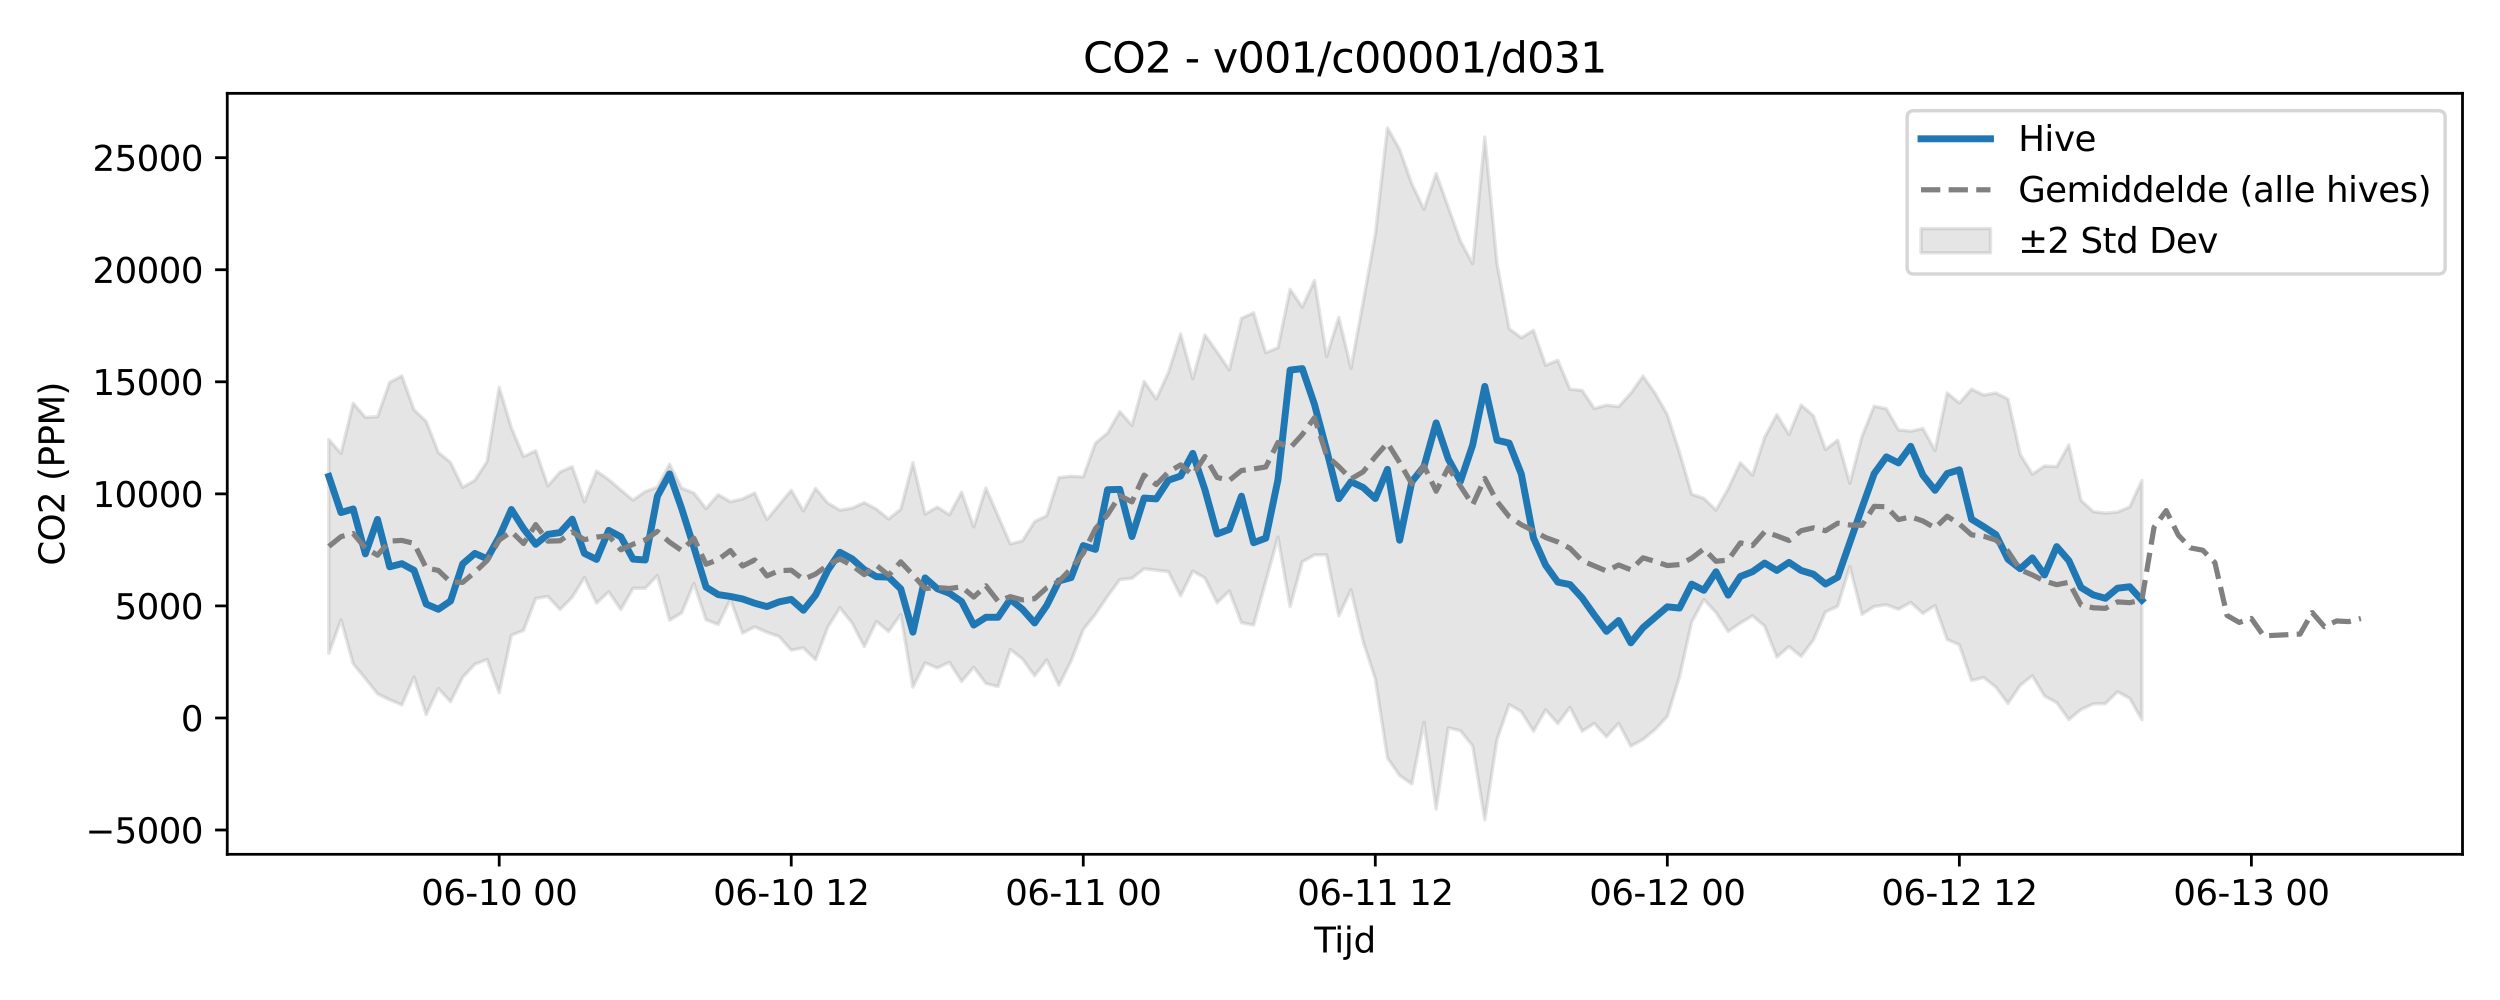 <?xml version="1.0" encoding="utf-8" standalone="no"?>
<!DOCTYPE svg PUBLIC "-//W3C//DTD SVG 1.1//EN"
  "http://www.w3.org/Graphics/SVG/1.1/DTD/svg11.dtd">
<svg xmlns:xlink="http://www.w3.org/1999/xlink" width="720pt" height="288pt" viewBox="0 0 720 288" xmlns="http://www.w3.org/2000/svg" version="1.1">
 <defs>
  <style type="text/css">*{stroke-linejoin: round; stroke-linecap: butt}</style>
 </defs>
 <g id="figure_1">
  <g id="patch_1">
   <path d="M 0 288 
L 720 288 
L 720 0 
L 0 0 
z
" style="fill: #ffffff"/>
  </g>
  <g id="axes_1">
   <g id="patch_2">
    <path d="M 65.45 246.04 
L 709.2 246.04 
L 709.2 26.88 
L 65.45 26.88 
z
" style="fill: #ffffff"/>
   </g>
   <g id="FillBetweenPolyCollection_1">
    <defs>
     <path id="m3a12c62766" d="M 94.711 -161.432 
L 94.711 -99.837 
L 98.216 -109.472 
L 101.72 -96.816 
L 105.224 -92.606 
L 108.729 -88.187 
L 112.233 -86.468 
L 115.737 -84.993 
L 119.242 -93.028 
L 122.746 -82.207 
L 126.251 -89.719 
L 129.755 -85.913 
L 133.259 -92.959 
L 136.764 -96.705 
L 140.268 -98.048 
L 143.772 -88.462 
L 147.277 -105.051 
L 150.781 -106.446 
L 154.285 -115.63 
L 157.79 -116.232 
L 161.294 -112.45 
L 164.798 -115.993 
L 168.303 -121.655 
L 171.807 -114.295 
L 175.312 -117.542 
L 178.816 -112.461 
L 182.32 -118.574 
L 185.825 -118.573 
L 189.329 -122.231 
L 192.833 -109.398 
L 196.338 -111.501 
L 199.842 -119.966 
L 203.346 -109.494 
L 206.851 -108.139 
L 210.355 -115.425 
L 213.859 -105.657 
L 217.364 -107.45 
L 220.868 -105.893 
L 224.372 -104.692 
L 227.877 -100.757 
L 231.381 -101.395 
L 234.886 -98.008 
L 238.39 -107.343 
L 241.894 -112.953 
L 245.399 -108.597 
L 248.903 -101.781 
L 252.407 -109.017 
L 255.912 -106.128 
L 259.416 -111.037 
L 262.92 -90.12 
L 266.425 -97.076 
L 269.929 -95.622 
L 273.433 -97.276 
L 276.938 -91.741 
L 280.442 -95.83 
L 283.947 -91.153 
L 287.451 -90.254 
L 290.955 -100.965 
L 294.46 -98.223 
L 297.964 -93.38 
L 301.468 -97.934 
L 304.973 -90.638 
L 308.477 -97.667 
L 311.981 -106.684 
L 315.486 -111.089 
L 318.99 -116.275 
L 322.494 -121.079 
L 325.999 -121.437 
L 329.503 -124.173 
L 333.007 -123.781 
L 336.512 -123.364 
L 340.016 -116.416 
L 343.521 -123.534 
L 347.025 -121.498 
L 350.529 -114.367 
L 354.034 -117.801 
L 357.538 -108.666 
L 361.042 -107.972 
L 364.547 -120.616 
L 368.051 -133.316 
L 371.555 -113.282 
L 375.06 -126.2 
L 378.564 -128.179 
L 382.068 -128.191 
L 385.573 -110.651 
L 389.077 -118.142 
L 392.582 -103.223 
L 396.086 -92.496 
L 399.59 -69.696 
L 403.095 -64.666 
L 406.599 -62.239 
L 410.103 -79.957 
L 413.608 -55.011 
L 417.112 -78.392 
L 420.616 -77.546 
L 424.121 -73.177 
L 427.625 -51.922 
L 431.129 -75.005 
L 434.634 -85.092 
L 438.138 -83.055 
L 441.643 -77.421 
L 445.147 -83.582 
L 448.651 -79.598 
L 452.156 -84.281 
L 455.66 -77.422 
L 459.164 -79.65 
L 462.669 -75.801 
L 466.173 -79.687 
L 469.677 -73.108 
L 473.182 -75.015 
L 476.686 -77.904 
L 480.19 -81.676 
L 483.695 -93.076 
L 487.199 -108.819 
L 490.703 -115.348 
L 494.208 -111.6 
L 497.712 -106.134 
L 501.217 -108.563 
L 504.721 -110.634 
L 508.225 -107.655 
L 511.73 -98.771 
L 515.234 -101.799 
L 518.738 -98.973 
L 522.243 -103.654 
L 525.747 -111.756 
L 529.251 -113.401 
L 532.756 -124.785 
L 536.26 -111.068 
L 539.764 -113.334 
L 543.269 -113.804 
L 546.773 -112.538 
L 550.278 -114.497 
L 553.782 -111.329 
L 557.286 -113.607 
L 560.791 -103.821 
L 564.295 -102.284 
L 567.799 -92.008 
L 571.304 -92.876 
L 574.808 -90.093 
L 578.312 -85.402 
L 581.817 -90.636 
L 585.321 -93.378 
L 588.825 -87.522 
L 592.33 -85.632 
L 595.834 -80.746 
L 599.338 -83.663 
L 602.843 -85.271 
L 606.347 -85.357 
L 609.852 -88.766 
L 613.356 -86.881 
L 616.86 -80.733 
L 616.86 -149.661 
L 616.86 -149.661 
L 613.356 -141.977 
L 609.852 -140.536 
L 606.347 -140.228 
L 602.843 -140.643 
L 599.338 -143.904 
L 595.834 -159.85 
L 592.33 -153.591 
L 588.825 -153.787 
L 585.321 -151.448 
L 581.817 -157.179 
L 578.312 -173.07 
L 574.808 -174.824 
L 571.304 -174.232 
L 567.799 -175.935 
L 564.295 -171.914 
L 560.791 -174.825 
L 557.286 -158.313 
L 553.782 -164.585 
L 550.278 -163.812 
L 546.773 -164.189 
L 543.269 -170.283 
L 539.764 -171.023 
L 536.26 -162.359 
L 532.756 -148.821 
L 529.251 -161.242 
L 525.747 -158.556 
L 522.243 -168.297 
L 518.738 -171.347 
L 515.234 -162.874 
L 511.73 -168.583 
L 508.225 -162.036 
L 504.721 -151.157 
L 501.217 -154.72 
L 497.712 -147.27 
L 494.208 -141.106 
L 490.703 -144.491 
L 487.199 -145.648 
L 483.695 -157.707 
L 480.19 -168.566 
L 476.686 -174.713 
L 473.182 -179.682 
L 469.677 -174.726 
L 466.173 -170.892 
L 462.669 -171.31 
L 459.164 -170.341 
L 455.66 -175.572 
L 452.156 -175.903 
L 448.651 -184.232 
L 445.147 -182.8 
L 441.643 -192.86 
L 438.138 -190.712 
L 434.634 -193.347 
L 431.129 -212.213 
L 427.625 -248.52 
L 424.121 -212.056 
L 420.616 -218.574 
L 417.112 -228.282 
L 413.608 -238.042 
L 410.103 -227.746 
L 406.599 -235.054 
L 403.095 -244.946 
L 399.59 -251.158 
L 396.086 -220.424 
L 392.582 -201.003 
L 389.077 -181.959 
L 385.573 -196.606 
L 382.068 -185.353 
L 378.564 -207.194 
L 375.06 -199.543 
L 371.555 -204.684 
L 368.051 -187.857 
L 364.547 -186.425 
L 361.042 -197.906 
L 357.538 -196.319 
L 354.034 -181.488 
L 350.529 -186.629 
L 347.025 -191.543 
L 343.521 -178.943 
L 340.016 -191.816 
L 336.512 -180.768 
L 333.007 -173.107 
L 329.503 -178.162 
L 325.999 -165.482 
L 322.494 -169.464 
L 318.99 -163.301 
L 315.486 -160.363 
L 311.981 -150.656 
L 308.477 -150.837 
L 304.973 -150.455 
L 301.468 -139.494 
L 297.964 -137.759 
L 294.46 -132.231 
L 290.955 -131.363 
L 287.451 -139.393 
L 283.947 -147.418 
L 280.442 -136.262 
L 276.938 -146.226 
L 273.433 -139.749 
L 269.929 -141.965 
L 266.425 -139.939 
L 262.92 -154.752 
L 259.416 -141.346 
L 255.912 -138.514 
L 252.407 -141.375 
L 248.903 -143.241 
L 245.399 -141.664 
L 241.894 -141.074 
L 238.39 -143.122 
L 234.886 -147.345 
L 231.381 -140.862 
L 227.877 -146.812 
L 224.372 -142.6 
L 220.868 -138.37 
L 217.364 -146.004 
L 213.859 -144.327 
L 210.355 -143.481 
L 206.851 -145.54 
L 203.346 -141.504 
L 199.842 -146.01 
L 196.338 -147.397 
L 192.833 -154.323 
L 189.329 -147.706 
L 185.825 -146.436 
L 182.32 -143.962 
L 178.816 -146.854 
L 175.312 -149.885 
L 171.807 -152.333 
L 168.303 -143.501 
L 164.798 -153.59 
L 161.294 -152.058 
L 157.79 -148.065 
L 154.285 -158.19 
L 150.781 -156.49 
L 147.277 -164.799 
L 143.772 -176.457 
L 140.268 -155.068 
L 136.764 -149.703 
L 133.259 -147.623 
L 129.755 -154.805 
L 126.251 -157.713 
L 122.746 -166.626 
L 119.242 -169.997 
L 115.737 -179.731 
L 112.233 -177.877 
L 108.729 -168.012 
L 105.224 -167.811 
L 101.72 -171.88 
L 98.216 -157.426 
L 94.711 -161.432 
z
" style="stroke: #808080; stroke-opacity: 0.2"/>
    </defs>
    <g clip-path="url(#p5e388c6c78)">
     <use xlink:href="#m3a12c62766" x="0" y="288" style="fill: #808080; fill-opacity: 0.2; stroke: #808080; stroke-opacity: 0.2"/>
    </g>
   </g>
   <g id="matplotlib.axis_1">
    <g id="xtick_1">
     <g id="line2d_1">
      <defs>
       <path id="m56bddb8f22" d="M 0 0 
L 0 3.5 
" style="stroke: #000000; stroke-width: 0.8"/>
      </defs>
      <g>
       <use xlink:href="#m56bddb8f22" x="143.772" y="246.04" style="stroke: #000000; stroke-width: 0.8"/>
      </g>
     </g>
     <g id="text_1">
      <!-- 06-10 00 -->
      <g transform="translate(121.292 260.638) scale(0.1 -0.1)">
       <defs>
        <path id="DejaVuSans-30" d="M 2034 4250 
Q 1547 4250 1301 3770 
Q 1056 3291 1056 2328 
Q 1056 1369 1301 889 
Q 1547 409 2034 409 
Q 2525 409 2770 889 
Q 3016 1369 3016 2328 
Q 3016 3291 2770 3770 
Q 2525 4250 2034 4250 
z
M 2034 4750 
Q 2819 4750 3233 4129 
Q 3647 3509 3647 2328 
Q 3647 1150 3233 529 
Q 2819 -91 2034 -91 
Q 1250 -91 836 529 
Q 422 1150 422 2328 
Q 422 3509 836 4129 
Q 1250 4750 2034 4750 
z
" transform="scale(0.016)"/>
        <path id="DejaVuSans-36" d="M 2113 2584 
Q 1688 2584 1439 2293 
Q 1191 2003 1191 1497 
Q 1191 994 1439 701 
Q 1688 409 2113 409 
Q 2538 409 2786 701 
Q 3034 994 3034 1497 
Q 3034 2003 2786 2293 
Q 2538 2584 2113 2584 
z
M 3366 4563 
L 3366 3988 
Q 3128 4100 2886 4159 
Q 2644 4219 2406 4219 
Q 1781 4219 1451 3797 
Q 1122 3375 1075 2522 
Q 1259 2794 1537 2939 
Q 1816 3084 2150 3084 
Q 2853 3084 3261 2657 
Q 3669 2231 3669 1497 
Q 3669 778 3244 343 
Q 2819 -91 2113 -91 
Q 1303 -91 875 529 
Q 447 1150 447 2328 
Q 447 3434 972 4092 
Q 1497 4750 2381 4750 
Q 2619 4750 2861 4703 
Q 3103 4656 3366 4563 
z
" transform="scale(0.016)"/>
        <path id="DejaVuSans-2d" d="M 313 2009 
L 1997 2009 
L 1997 1497 
L 313 1497 
L 313 2009 
z
" transform="scale(0.016)"/>
        <path id="DejaVuSans-31" d="M 794 531 
L 1825 531 
L 1825 4091 
L 703 3866 
L 703 4441 
L 1819 4666 
L 2450 4666 
L 2450 531 
L 3481 531 
L 3481 0 
L 794 0 
L 794 531 
z
" transform="scale(0.016)"/>
        <path id="DejaVuSans-20" transform="scale(0.016)"/>
       </defs>
       <use xlink:href="#DejaVuSans-30"/>
       <use xlink:href="#DejaVuSans-36" transform="translate(63.623 0)"/>
       <use xlink:href="#DejaVuSans-2d" transform="translate(127.246 0)"/>
       <use xlink:href="#DejaVuSans-31" transform="translate(163.33 0)"/>
       <use xlink:href="#DejaVuSans-30" transform="translate(226.953 0)"/>
       <use xlink:href="#DejaVuSans-20" transform="translate(290.576 0)"/>
       <use xlink:href="#DejaVuSans-30" transform="translate(322.363 0)"/>
       <use xlink:href="#DejaVuSans-30" transform="translate(385.986 0)"/>
      </g>
     </g>
    </g>
    <g id="xtick_2">
     <g id="line2d_2">
      <g>
       <use xlink:href="#m56bddb8f22" x="227.877" y="246.04" style="stroke: #000000; stroke-width: 0.8"/>
      </g>
     </g>
     <g id="text_2">
      <!-- 06-10 12 -->
      <g transform="translate(205.396 260.638) scale(0.1 -0.1)">
       <defs>
        <path id="DejaVuSans-32" d="M 1228 531 
L 3431 531 
L 3431 0 
L 469 0 
L 469 531 
Q 828 903 1448 1529 
Q 2069 2156 2228 2338 
Q 2531 2678 2651 2914 
Q 2772 3150 2772 3378 
Q 2772 3750 2511 3984 
Q 2250 4219 1831 4219 
Q 1534 4219 1204 4116 
Q 875 4013 500 3803 
L 500 4441 
Q 881 4594 1212 4672 
Q 1544 4750 1819 4750 
Q 2544 4750 2975 4387 
Q 3406 4025 3406 3419 
Q 3406 3131 3298 2873 
Q 3191 2616 2906 2266 
Q 2828 2175 2409 1742 
Q 1991 1309 1228 531 
z
" transform="scale(0.016)"/>
       </defs>
       <use xlink:href="#DejaVuSans-30"/>
       <use xlink:href="#DejaVuSans-36" transform="translate(63.623 0)"/>
       <use xlink:href="#DejaVuSans-2d" transform="translate(127.246 0)"/>
       <use xlink:href="#DejaVuSans-31" transform="translate(163.33 0)"/>
       <use xlink:href="#DejaVuSans-30" transform="translate(226.953 0)"/>
       <use xlink:href="#DejaVuSans-20" transform="translate(290.576 0)"/>
       <use xlink:href="#DejaVuSans-31" transform="translate(322.363 0)"/>
       <use xlink:href="#DejaVuSans-32" transform="translate(385.986 0)"/>
      </g>
     </g>
    </g>
    <g id="xtick_3">
     <g id="line2d_3">
      <g>
       <use xlink:href="#m56bddb8f22" x="311.981" y="246.04" style="stroke: #000000; stroke-width: 0.8"/>
      </g>
     </g>
     <g id="text_3">
      <!-- 06-11 00 -->
      <g transform="translate(289.501 260.638) scale(0.1 -0.1)">
       <use xlink:href="#DejaVuSans-30"/>
       <use xlink:href="#DejaVuSans-36" transform="translate(63.623 0)"/>
       <use xlink:href="#DejaVuSans-2d" transform="translate(127.246 0)"/>
       <use xlink:href="#DejaVuSans-31" transform="translate(163.33 0)"/>
       <use xlink:href="#DejaVuSans-31" transform="translate(226.953 0)"/>
       <use xlink:href="#DejaVuSans-20" transform="translate(290.576 0)"/>
       <use xlink:href="#DejaVuSans-30" transform="translate(322.363 0)"/>
       <use xlink:href="#DejaVuSans-30" transform="translate(385.986 0)"/>
      </g>
     </g>
    </g>
    <g id="xtick_4">
     <g id="line2d_4">
      <g>
       <use xlink:href="#m56bddb8f22" x="396.086" y="246.04" style="stroke: #000000; stroke-width: 0.8"/>
      </g>
     </g>
     <g id="text_4">
      <!-- 06-11 12 -->
      <g transform="translate(373.605 260.638) scale(0.1 -0.1)">
       <use xlink:href="#DejaVuSans-30"/>
       <use xlink:href="#DejaVuSans-36" transform="translate(63.623 0)"/>
       <use xlink:href="#DejaVuSans-2d" transform="translate(127.246 0)"/>
       <use xlink:href="#DejaVuSans-31" transform="translate(163.33 0)"/>
       <use xlink:href="#DejaVuSans-31" transform="translate(226.953 0)"/>
       <use xlink:href="#DejaVuSans-20" transform="translate(290.576 0)"/>
       <use xlink:href="#DejaVuSans-31" transform="translate(322.363 0)"/>
       <use xlink:href="#DejaVuSans-32" transform="translate(385.986 0)"/>
      </g>
     </g>
    </g>
    <g id="xtick_5">
     <g id="line2d_5">
      <g>
       <use xlink:href="#m56bddb8f22" x="480.19" y="246.04" style="stroke: #000000; stroke-width: 0.8"/>
      </g>
     </g>
     <g id="text_5">
      <!-- 06-12 00 -->
      <g transform="translate(457.71 260.638) scale(0.1 -0.1)">
       <use xlink:href="#DejaVuSans-30"/>
       <use xlink:href="#DejaVuSans-36" transform="translate(63.623 0)"/>
       <use xlink:href="#DejaVuSans-2d" transform="translate(127.246 0)"/>
       <use xlink:href="#DejaVuSans-31" transform="translate(163.33 0)"/>
       <use xlink:href="#DejaVuSans-32" transform="translate(226.953 0)"/>
       <use xlink:href="#DejaVuSans-20" transform="translate(290.576 0)"/>
       <use xlink:href="#DejaVuSans-30" transform="translate(322.363 0)"/>
       <use xlink:href="#DejaVuSans-30" transform="translate(385.986 0)"/>
      </g>
     </g>
    </g>
    <g id="xtick_6">
     <g id="line2d_6">
      <g>
       <use xlink:href="#m56bddb8f22" x="564.295" y="246.04" style="stroke: #000000; stroke-width: 0.8"/>
      </g>
     </g>
     <g id="text_6">
      <!-- 06-12 12 -->
      <g transform="translate(541.814 260.638) scale(0.1 -0.1)">
       <use xlink:href="#DejaVuSans-30"/>
       <use xlink:href="#DejaVuSans-36" transform="translate(63.623 0)"/>
       <use xlink:href="#DejaVuSans-2d" transform="translate(127.246 0)"/>
       <use xlink:href="#DejaVuSans-31" transform="translate(163.33 0)"/>
       <use xlink:href="#DejaVuSans-32" transform="translate(226.953 0)"/>
       <use xlink:href="#DejaVuSans-20" transform="translate(290.576 0)"/>
       <use xlink:href="#DejaVuSans-31" transform="translate(322.363 0)"/>
       <use xlink:href="#DejaVuSans-32" transform="translate(385.986 0)"/>
      </g>
     </g>
    </g>
    <g id="xtick_7">
     <g id="line2d_7">
      <g>
       <use xlink:href="#m56bddb8f22" x="648.399" y="246.04" style="stroke: #000000; stroke-width: 0.8"/>
      </g>
     </g>
     <g id="text_7">
      <!-- 06-13 00 -->
      <g transform="translate(625.919 260.638) scale(0.1 -0.1)">
       <defs>
        <path id="DejaVuSans-33" d="M 2597 2516 
Q 3050 2419 3304 2112 
Q 3559 1806 3559 1356 
Q 3559 666 3084 287 
Q 2609 -91 1734 -91 
Q 1441 -91 1130 -33 
Q 819 25 488 141 
L 488 750 
Q 750 597 1062 519 
Q 1375 441 1716 441 
Q 2309 441 2620 675 
Q 2931 909 2931 1356 
Q 2931 1769 2642 2001 
Q 2353 2234 1838 2234 
L 1294 2234 
L 1294 2753 
L 1863 2753 
Q 2328 2753 2575 2939 
Q 2822 3125 2822 3475 
Q 2822 3834 2567 4026 
Q 2313 4219 1838 4219 
Q 1578 4219 1281 4162 
Q 984 4106 628 3988 
L 628 4550 
Q 988 4650 1302 4700 
Q 1616 4750 1894 4750 
Q 2613 4750 3031 4423 
Q 3450 4097 3450 3541 
Q 3450 3153 3228 2886 
Q 3006 2619 2597 2516 
z
" transform="scale(0.016)"/>
       </defs>
       <use xlink:href="#DejaVuSans-30"/>
       <use xlink:href="#DejaVuSans-36" transform="translate(63.623 0)"/>
       <use xlink:href="#DejaVuSans-2d" transform="translate(127.246 0)"/>
       <use xlink:href="#DejaVuSans-31" transform="translate(163.33 0)"/>
       <use xlink:href="#DejaVuSans-33" transform="translate(226.953 0)"/>
       <use xlink:href="#DejaVuSans-20" transform="translate(290.576 0)"/>
       <use xlink:href="#DejaVuSans-30" transform="translate(322.363 0)"/>
       <use xlink:href="#DejaVuSans-30" transform="translate(385.986 0)"/>
      </g>
     </g>
    </g>
    <g id="text_8">
     <!-- Tijd -->
     <g transform="translate(378.475 274.317) scale(0.1 -0.1)">
      <defs>
       <path id="DejaVuSans-54" d="M -19 4666 
L 3928 4666 
L 3928 4134 
L 2272 4134 
L 2272 0 
L 1638 0 
L 1638 4134 
L -19 4134 
L -19 4666 
z
" transform="scale(0.016)"/>
       <path id="DejaVuSans-69" d="M 603 3500 
L 1178 3500 
L 1178 0 
L 603 0 
L 603 3500 
z
M 603 4863 
L 1178 4863 
L 1178 4134 
L 603 4134 
L 603 4863 
z
" transform="scale(0.016)"/>
       <path id="DejaVuSans-6a" d="M 603 3500 
L 1178 3500 
L 1178 -63 
Q 1178 -731 923 -1031 
Q 669 -1331 103 -1331 
L -116 -1331 
L -116 -844 
L 38 -844 
Q 366 -844 484 -692 
Q 603 -541 603 -63 
L 603 3500 
z
M 603 4863 
L 1178 4863 
L 1178 4134 
L 603 4134 
L 603 4863 
z
" transform="scale(0.016)"/>
       <path id="DejaVuSans-64" d="M 2906 2969 
L 2906 4863 
L 3481 4863 
L 3481 0 
L 2906 0 
L 2906 525 
Q 2725 213 2448 61 
Q 2172 -91 1784 -91 
Q 1150 -91 751 415 
Q 353 922 353 1747 
Q 353 2572 751 3078 
Q 1150 3584 1784 3584 
Q 2172 3584 2448 3432 
Q 2725 3281 2906 2969 
z
M 947 1747 
Q 947 1113 1208 752 
Q 1469 391 1925 391 
Q 2381 391 2643 752 
Q 2906 1113 2906 1747 
Q 2906 2381 2643 2742 
Q 2381 3103 1925 3103 
Q 1469 3103 1208 2742 
Q 947 2381 947 1747 
z
" transform="scale(0.016)"/>
      </defs>
      <use xlink:href="#DejaVuSans-54"/>
      <use xlink:href="#DejaVuSans-69" transform="translate(57.959 0)"/>
      <use xlink:href="#DejaVuSans-6a" transform="translate(85.742 0)"/>
      <use xlink:href="#DejaVuSans-64" transform="translate(113.525 0)"/>
     </g>
    </g>
   </g>
   <g id="matplotlib.axis_2">
    <g id="ytick_1">
     <g id="line2d_8">
      <defs>
       <path id="me182c15574" d="M 0 0 
L -3.5 0 
" style="stroke: #000000; stroke-width: 0.8"/>
      </defs>
      <g>
       <use xlink:href="#me182c15574" x="65.45" y="239.047" style="stroke: #000000; stroke-width: 0.8"/>
      </g>
     </g>
     <g id="text_9">
      <!-- −5000 -->
      <g transform="translate(24.62 242.846) scale(0.1 -0.1)">
       <defs>
        <path id="DejaVuSans-2212" d="M 678 2272 
L 4684 2272 
L 4684 1741 
L 678 1741 
L 678 2272 
z
" transform="scale(0.016)"/>
        <path id="DejaVuSans-35" d="M 691 4666 
L 3169 4666 
L 3169 4134 
L 1269 4134 
L 1269 2991 
Q 1406 3038 1543 3061 
Q 1681 3084 1819 3084 
Q 2600 3084 3056 2656 
Q 3513 2228 3513 1497 
Q 3513 744 3044 326 
Q 2575 -91 1722 -91 
Q 1428 -91 1123 -41 
Q 819 9 494 109 
L 494 744 
Q 775 591 1075 516 
Q 1375 441 1709 441 
Q 2250 441 2565 725 
Q 2881 1009 2881 1497 
Q 2881 1984 2565 2268 
Q 2250 2553 1709 2553 
Q 1456 2553 1204 2497 
Q 953 2441 691 2322 
L 691 4666 
z
" transform="scale(0.016)"/>
       </defs>
       <use xlink:href="#DejaVuSans-2212"/>
       <use xlink:href="#DejaVuSans-35" transform="translate(83.789 0)"/>
       <use xlink:href="#DejaVuSans-30" transform="translate(147.412 0)"/>
       <use xlink:href="#DejaVuSans-30" transform="translate(211.035 0)"/>
       <use xlink:href="#DejaVuSans-30" transform="translate(274.658 0)"/>
      </g>
     </g>
    </g>
    <g id="ytick_2">
     <g id="line2d_9">
      <g>
       <use xlink:href="#me182c15574" x="65.45" y="206.774" style="stroke: #000000; stroke-width: 0.8"/>
      </g>
     </g>
     <g id="text_10">
      <!-- 0 -->
      <g transform="translate(52.087 210.573) scale(0.1 -0.1)">
       <use xlink:href="#DejaVuSans-30"/>
      </g>
     </g>
    </g>
    <g id="ytick_3">
     <g id="line2d_10">
      <g>
       <use xlink:href="#me182c15574" x="65.45" y="174.5" style="stroke: #000000; stroke-width: 0.8"/>
      </g>
     </g>
     <g id="text_11">
      <!-- 5000 -->
      <g transform="translate(33 178.299) scale(0.1 -0.1)">
       <use xlink:href="#DejaVuSans-35"/>
       <use xlink:href="#DejaVuSans-30" transform="translate(63.623 0)"/>
       <use xlink:href="#DejaVuSans-30" transform="translate(127.246 0)"/>
       <use xlink:href="#DejaVuSans-30" transform="translate(190.869 0)"/>
      </g>
     </g>
    </g>
    <g id="ytick_4">
     <g id="line2d_11">
      <g>
       <use xlink:href="#me182c15574" x="65.45" y="142.227" style="stroke: #000000; stroke-width: 0.8"/>
      </g>
     </g>
     <g id="text_12">
      <!-- 10000 -->
      <g transform="translate(26.637 146.026) scale(0.1 -0.1)">
       <use xlink:href="#DejaVuSans-31"/>
       <use xlink:href="#DejaVuSans-30" transform="translate(63.623 0)"/>
       <use xlink:href="#DejaVuSans-30" transform="translate(127.246 0)"/>
       <use xlink:href="#DejaVuSans-30" transform="translate(190.869 0)"/>
       <use xlink:href="#DejaVuSans-30" transform="translate(254.492 0)"/>
      </g>
     </g>
    </g>
    <g id="ytick_5">
     <g id="line2d_12">
      <g>
       <use xlink:href="#me182c15574" x="65.45" y="109.953" style="stroke: #000000; stroke-width: 0.8"/>
      </g>
     </g>
     <g id="text_13">
      <!-- 15000 -->
      <g transform="translate(26.637 113.752) scale(0.1 -0.1)">
       <use xlink:href="#DejaVuSans-31"/>
       <use xlink:href="#DejaVuSans-35" transform="translate(63.623 0)"/>
       <use xlink:href="#DejaVuSans-30" transform="translate(127.246 0)"/>
       <use xlink:href="#DejaVuSans-30" transform="translate(190.869 0)"/>
       <use xlink:href="#DejaVuSans-30" transform="translate(254.492 0)"/>
      </g>
     </g>
    </g>
    <g id="ytick_6">
     <g id="line2d_13">
      <g>
       <use xlink:href="#me182c15574" x="65.45" y="77.679" style="stroke: #000000; stroke-width: 0.8"/>
      </g>
     </g>
     <g id="text_14">
      <!-- 20000 -->
      <g transform="translate(26.637 81.479) scale(0.1 -0.1)">
       <use xlink:href="#DejaVuSans-32"/>
       <use xlink:href="#DejaVuSans-30" transform="translate(63.623 0)"/>
       <use xlink:href="#DejaVuSans-30" transform="translate(127.246 0)"/>
       <use xlink:href="#DejaVuSans-30" transform="translate(190.869 0)"/>
       <use xlink:href="#DejaVuSans-30" transform="translate(254.492 0)"/>
      </g>
     </g>
    </g>
    <g id="ytick_7">
     <g id="line2d_14">
      <g>
       <use xlink:href="#me182c15574" x="65.45" y="45.406" style="stroke: #000000; stroke-width: 0.8"/>
      </g>
     </g>
     <g id="text_15">
      <!-- 25000 -->
      <g transform="translate(26.637 49.205) scale(0.1 -0.1)">
       <use xlink:href="#DejaVuSans-32"/>
       <use xlink:href="#DejaVuSans-35" transform="translate(63.623 0)"/>
       <use xlink:href="#DejaVuSans-30" transform="translate(127.246 0)"/>
       <use xlink:href="#DejaVuSans-30" transform="translate(190.869 0)"/>
       <use xlink:href="#DejaVuSans-30" transform="translate(254.492 0)"/>
      </g>
     </g>
    </g>
    <g id="text_16">
     <!-- CO2 (PPM) -->
     <g transform="translate(18.541 162.903) rotate(-90) scale(0.1 -0.1)">
      <defs>
       <path id="DejaVuSans-43" d="M 4122 4306 
L 4122 3641 
Q 3803 3938 3442 4084 
Q 3081 4231 2675 4231 
Q 1875 4231 1450 3742 
Q 1025 3253 1025 2328 
Q 1025 1406 1450 917 
Q 1875 428 2675 428 
Q 3081 428 3442 575 
Q 3803 722 4122 1019 
L 4122 359 
Q 3791 134 3420 21 
Q 3050 -91 2638 -91 
Q 1578 -91 968 557 
Q 359 1206 359 2328 
Q 359 3453 968 4101 
Q 1578 4750 2638 4750 
Q 3056 4750 3426 4639 
Q 3797 4528 4122 4306 
z
" transform="scale(0.016)"/>
       <path id="DejaVuSans-4f" d="M 2522 4238 
Q 1834 4238 1429 3725 
Q 1025 3213 1025 2328 
Q 1025 1447 1429 934 
Q 1834 422 2522 422 
Q 3209 422 3611 934 
Q 4013 1447 4013 2328 
Q 4013 3213 3611 3725 
Q 3209 4238 2522 4238 
z
M 2522 4750 
Q 3503 4750 4090 4092 
Q 4678 3434 4678 2328 
Q 4678 1225 4090 567 
Q 3503 -91 2522 -91 
Q 1538 -91 948 565 
Q 359 1222 359 2328 
Q 359 3434 948 4092 
Q 1538 4750 2522 4750 
z
" transform="scale(0.016)"/>
       <path id="DejaVuSans-28" d="M 1984 4856 
Q 1566 4138 1362 3434 
Q 1159 2731 1159 2009 
Q 1159 1288 1364 580 
Q 1569 -128 1984 -844 
L 1484 -844 
Q 1016 -109 783 600 
Q 550 1309 550 2009 
Q 550 2706 781 3412 
Q 1013 4119 1484 4856 
L 1984 4856 
z
" transform="scale(0.016)"/>
       <path id="DejaVuSans-50" d="M 1259 4147 
L 1259 2394 
L 2053 2394 
Q 2494 2394 2734 2622 
Q 2975 2850 2975 3272 
Q 2975 3691 2734 3919 
Q 2494 4147 2053 4147 
L 1259 4147 
z
M 628 4666 
L 2053 4666 
Q 2838 4666 3239 4311 
Q 3641 3956 3641 3272 
Q 3641 2581 3239 2228 
Q 2838 1875 2053 1875 
L 1259 1875 
L 1259 0 
L 628 0 
L 628 4666 
z
" transform="scale(0.016)"/>
       <path id="DejaVuSans-4d" d="M 628 4666 
L 1569 4666 
L 2759 1491 
L 3956 4666 
L 4897 4666 
L 4897 0 
L 4281 0 
L 4281 4097 
L 3078 897 
L 2444 897 
L 1241 4097 
L 1241 0 
L 628 0 
L 628 4666 
z
" transform="scale(0.016)"/>
       <path id="DejaVuSans-29" d="M 513 4856 
L 1013 4856 
Q 1481 4119 1714 3412 
Q 1947 2706 1947 2009 
Q 1947 1309 1714 600 
Q 1481 -109 1013 -844 
L 513 -844 
Q 928 -128 1133 580 
Q 1338 1288 1338 2009 
Q 1338 2731 1133 3434 
Q 928 4138 513 4856 
z
" transform="scale(0.016)"/>
      </defs>
      <use xlink:href="#DejaVuSans-43"/>
      <use xlink:href="#DejaVuSans-4f" transform="translate(69.824 0)"/>
      <use xlink:href="#DejaVuSans-32" transform="translate(148.535 0)"/>
      <use xlink:href="#DejaVuSans-20" transform="translate(212.158 0)"/>
      <use xlink:href="#DejaVuSans-28" transform="translate(243.945 0)"/>
      <use xlink:href="#DejaVuSans-50" transform="translate(282.959 0)"/>
      <use xlink:href="#DejaVuSans-50" transform="translate(343.262 0)"/>
      <use xlink:href="#DejaVuSans-4d" transform="translate(403.564 0)"/>
      <use xlink:href="#DejaVuSans-29" transform="translate(489.844 0)"/>
     </g>
    </g>
   </g>
   <g id="line2d_15">
    <path d="M 94.711 137.218 
L 98.216 147.616 
L 101.72 146.588 
L 105.224 159.512 
L 108.729 149.604 
L 112.233 163.234 
L 115.737 162.339 
L 119.242 164.241 
L 122.746 173.982 
L 126.251 175.473 
L 129.755 173.089 
L 133.259 162.391 
L 136.764 159.385 
L 140.268 160.919 
L 143.772 154.628 
L 147.277 146.741 
L 150.781 152.251 
L 154.285 156.76 
L 157.79 153.897 
L 161.294 153.374 
L 164.798 149.529 
L 168.303 159.372 
L 171.807 161.102 
L 175.312 152.754 
L 178.816 154.607 
L 182.32 161.033 
L 185.825 161.277 
L 189.329 142.909 
L 192.833 136.488 
L 196.338 146.515 
L 199.842 157.619 
L 203.346 169.095 
L 206.851 171.251 
L 210.355 171.778 
L 213.859 172.496 
L 217.364 173.734 
L 220.868 174.698 
L 224.372 173.343 
L 227.877 172.626 
L 231.381 175.749 
L 234.886 171.376 
L 238.39 164.265 
L 241.894 159.056 
L 245.399 160.945 
L 248.903 164.05 
L 252.407 166.092 
L 255.912 166.204 
L 259.416 169.594 
L 262.92 182.068 
L 266.425 166.447 
L 269.929 169.547 
L 273.433 170.857 
L 276.938 173.244 
L 280.442 180.021 
L 283.947 177.779 
L 287.451 177.766 
L 290.955 172.594 
L 294.46 175.46 
L 297.964 179.412 
L 301.468 174.358 
L 304.973 167.316 
L 308.477 166.343 
L 311.981 157.133 
L 315.486 158.221 
L 318.99 141.043 
L 322.494 140.944 
L 325.999 154.526 
L 329.503 143.438 
L 333.007 143.675 
L 336.512 138.3 
L 340.016 137.097 
L 343.521 130.58 
L 347.025 141.073 
L 350.529 153.796 
L 354.034 152.462 
L 357.538 142.906 
L 361.042 156.302 
L 364.547 154.987 
L 368.051 138.162 
L 371.555 106.586 
L 375.06 106.164 
L 378.564 116.462 
L 382.068 129.627 
L 385.573 143.623 
L 389.077 138.735 
L 392.582 140.387 
L 396.086 143.578 
L 399.59 135.182 
L 403.095 155.577 
L 406.599 138.737 
L 410.103 134.358 
L 413.608 121.8 
L 417.112 132.198 
L 420.616 138.605 
L 424.121 128.194 
L 427.625 111.287 
L 431.129 126.787 
L 434.634 127.615 
L 438.138 136.521 
L 441.643 154.934 
L 445.147 162.783 
L 448.651 167.652 
L 452.156 168.357 
L 455.66 172.202 
L 459.164 177.134 
L 462.669 181.822 
L 466.173 178.711 
L 469.677 185.131 
L 473.182 180.77 
L 480.19 174.76 
L 483.695 175.122 
L 487.199 168.224 
L 490.703 170.005 
L 494.208 164.674 
L 497.712 171.395 
L 501.217 166.027 
L 504.721 164.646 
L 508.225 162.167 
L 511.73 164.289 
L 515.234 161.971 
L 518.738 164.298 
L 522.243 165.356 
L 525.747 168.202 
L 529.251 166.242 
L 536.26 146.222 
L 539.764 136.404 
L 543.269 131.583 
L 546.773 133.317 
L 550.278 128.547 
L 553.782 136.843 
L 557.286 141.207 
L 560.791 136.374 
L 564.295 135.307 
L 567.799 149.529 
L 571.304 151.681 
L 574.808 153.968 
L 578.312 161.074 
L 581.817 163.792 
L 585.321 160.67 
L 588.825 165.575 
L 592.33 157.43 
L 595.834 161.455 
L 599.338 169.209 
L 602.843 171.333 
L 606.347 172.309 
L 609.852 169.401 
L 613.356 168.986 
L 616.86 172.841 
L 616.86 172.841 
" clip-path="url(#p5e388c6c78)" style="fill: none; stroke: #1f77b4; stroke-width: 2; stroke-linecap: square"/>
   </g>
   <g id="line2d_16">
    <path d="M 94.711 157.366 
L 98.216 154.551 
L 101.72 153.652 
L 105.224 157.792 
L 108.729 159.9 
L 112.233 155.828 
L 115.737 155.638 
L 119.242 156.487 
L 122.746 163.583 
L 126.251 164.284 
L 129.755 167.641 
L 133.259 167.709 
L 136.764 164.796 
L 140.268 161.442 
L 143.772 155.541 
L 147.277 153.075 
L 150.781 156.532 
L 154.285 151.09 
L 157.79 155.851 
L 161.294 155.746 
L 164.798 153.209 
L 168.303 155.422 
L 171.807 154.686 
L 175.312 154.287 
L 178.816 158.343 
L 182.32 156.732 
L 185.825 155.496 
L 189.329 153.032 
L 192.833 156.14 
L 196.338 158.551 
L 199.842 155.012 
L 203.346 162.501 
L 206.851 161.161 
L 210.355 158.547 
L 213.859 163.008 
L 217.364 161.273 
L 220.868 165.869 
L 224.372 164.354 
L 227.877 164.215 
L 231.381 166.871 
L 234.886 165.324 
L 238.39 162.768 
L 241.894 160.986 
L 245.399 162.87 
L 248.903 165.489 
L 252.407 162.804 
L 255.912 165.679 
L 259.416 161.809 
L 262.92 165.564 
L 266.425 169.493 
L 269.929 169.206 
L 273.433 169.488 
L 276.938 169.016 
L 280.442 171.954 
L 283.947 168.715 
L 287.451 173.177 
L 290.955 171.836 
L 294.46 172.773 
L 297.964 172.431 
L 301.468 169.286 
L 304.973 167.453 
L 308.477 163.748 
L 311.981 159.33 
L 315.486 152.274 
L 318.99 148.212 
L 322.494 142.729 
L 325.999 144.54 
L 329.503 136.833 
L 333.007 139.556 
L 336.512 135.934 
L 340.016 133.884 
L 343.521 136.761 
L 347.025 131.479 
L 350.529 137.502 
L 354.034 138.356 
L 357.538 135.508 
L 361.042 135.061 
L 364.547 134.479 
L 368.051 127.414 
L 371.555 129.017 
L 375.06 125.129 
L 378.564 120.314 
L 382.068 131.228 
L 385.573 134.372 
L 389.077 137.95 
L 392.582 135.887 
L 396.086 131.54 
L 399.59 127.573 
L 403.095 133.194 
L 406.599 139.353 
L 410.103 134.149 
L 413.608 141.473 
L 417.112 134.663 
L 424.121 145.384 
L 427.625 137.779 
L 431.129 144.391 
L 434.634 148.78 
L 438.138 151.116 
L 441.643 152.86 
L 445.147 154.809 
L 448.651 156.085 
L 452.156 157.908 
L 455.66 161.503 
L 462.669 164.445 
L 466.173 162.711 
L 469.677 164.083 
L 473.182 160.652 
L 476.686 161.692 
L 480.19 162.879 
L 483.695 162.608 
L 487.199 160.767 
L 490.703 158.081 
L 494.208 161.647 
L 497.712 161.298 
L 501.217 156.359 
L 504.721 157.105 
L 508.225 153.155 
L 511.73 154.323 
L 515.234 155.664 
L 518.738 152.84 
L 522.243 152.024 
L 525.747 152.844 
L 529.251 150.679 
L 532.756 151.197 
L 536.26 151.286 
L 539.764 145.822 
L 543.269 145.956 
L 546.773 149.637 
L 550.278 148.846 
L 553.782 150.043 
L 557.286 152.04 
L 560.791 148.677 
L 564.295 150.901 
L 567.799 154.028 
L 571.304 154.446 
L 574.808 155.541 
L 578.312 158.764 
L 581.817 164.092 
L 585.321 165.587 
L 588.825 167.345 
L 592.33 168.388 
L 595.834 167.702 
L 599.338 174.217 
L 602.843 175.043 
L 606.347 175.207 
L 609.852 173.349 
L 613.356 173.571 
L 616.86 172.803 
L 620.365 151.853 
L 623.869 147.057 
L 627.373 154.148 
L 630.878 157.8 
L 634.382 158.454 
L 637.886 162.032 
L 641.391 177.25 
L 644.895 179.255 
L 648.399 178.121 
L 651.904 183.13 
L 662.417 182.614 
L 665.921 176.424 
L 669.426 180.474 
L 672.93 178.838 
L 676.434 179.021 
L 679.939 178.115 
L 679.939 178.115 
" clip-path="url(#p5e388c6c78)" style="fill: none; stroke-dasharray: 5.55,2.4; stroke-dashoffset: 0; stroke: #808080; stroke-width: 1.5"/>
   </g>
   <g id="patch_3">
    <path d="M 65.45 246.04 
L 65.45 26.88 
" style="fill: none; stroke: #000000; stroke-width: 0.8; stroke-linejoin: miter; stroke-linecap: square"/>
   </g>
   <g id="patch_4">
    <path d="M 709.2 246.04 
L 709.2 26.88 
" style="fill: none; stroke: #000000; stroke-width: 0.8; stroke-linejoin: miter; stroke-linecap: square"/>
   </g>
   <g id="patch_5">
    <path d="M 65.45 246.04 
L 709.2 246.04 
" style="fill: none; stroke: #000000; stroke-width: 0.8; stroke-linejoin: miter; stroke-linecap: square"/>
   </g>
   <g id="patch_6">
    <path d="M 65.45 26.88 
L 709.2 26.88 
" style="fill: none; stroke: #000000; stroke-width: 0.8; stroke-linejoin: miter; stroke-linecap: square"/>
   </g>
   <g id="text_17">
    <!-- CO2 - v001/c00001/d031 -->
    <g transform="translate(311.922 20.88) scale(0.12 -0.12)">
     <defs>
      <path id="DejaVuSans-76" d="M 191 3500 
L 800 3500 
L 1894 563 
L 2988 3500 
L 3597 3500 
L 2284 0 
L 1503 0 
L 191 3500 
z
" transform="scale(0.016)"/>
      <path id="DejaVuSans-2f" d="M 1625 4666 
L 2156 4666 
L 531 -594 
L 0 -594 
L 1625 4666 
z
" transform="scale(0.016)"/>
      <path id="DejaVuSans-63" d="M 3122 3366 
L 3122 2828 
Q 2878 2963 2633 3030 
Q 2388 3097 2138 3097 
Q 1578 3097 1268 2742 
Q 959 2388 959 1747 
Q 959 1106 1268 751 
Q 1578 397 2138 397 
Q 2388 397 2633 464 
Q 2878 531 3122 666 
L 3122 134 
Q 2881 22 2623 -34 
Q 2366 -91 2075 -91 
Q 1284 -91 818 406 
Q 353 903 353 1747 
Q 353 2603 823 3093 
Q 1294 3584 2113 3584 
Q 2378 3584 2631 3529 
Q 2884 3475 3122 3366 
z
" transform="scale(0.016)"/>
     </defs>
     <use xlink:href="#DejaVuSans-43"/>
     <use xlink:href="#DejaVuSans-4f" transform="translate(69.824 0)"/>
     <use xlink:href="#DejaVuSans-32" transform="translate(148.535 0)"/>
     <use xlink:href="#DejaVuSans-20" transform="translate(212.158 0)"/>
     <use xlink:href="#DejaVuSans-2d" transform="translate(243.945 0)"/>
     <use xlink:href="#DejaVuSans-20" transform="translate(280.029 0)"/>
     <use xlink:href="#DejaVuSans-76" transform="translate(311.816 0)"/>
     <use xlink:href="#DejaVuSans-30" transform="translate(370.996 0)"/>
     <use xlink:href="#DejaVuSans-30" transform="translate(434.619 0)"/>
     <use xlink:href="#DejaVuSans-31" transform="translate(498.242 0)"/>
     <use xlink:href="#DejaVuSans-2f" transform="translate(561.865 0)"/>
     <use xlink:href="#DejaVuSans-63" transform="translate(595.557 0)"/>
     <use xlink:href="#DejaVuSans-30" transform="translate(650.537 0)"/>
     <use xlink:href="#DejaVuSans-30" transform="translate(714.16 0)"/>
     <use xlink:href="#DejaVuSans-30" transform="translate(777.783 0)"/>
     <use xlink:href="#DejaVuSans-30" transform="translate(841.406 0)"/>
     <use xlink:href="#DejaVuSans-31" transform="translate(905.029 0)"/>
     <use xlink:href="#DejaVuSans-2f" transform="translate(968.652 0)"/>
     <use xlink:href="#DejaVuSans-64" transform="translate(1002.344 0)"/>
     <use xlink:href="#DejaVuSans-30" transform="translate(1065.82 0)"/>
     <use xlink:href="#DejaVuSans-33" transform="translate(1129.443 0)"/>
     <use xlink:href="#DejaVuSans-31" transform="translate(1193.066 0)"/>
    </g>
   </g>
   <g id="legend_1">
    <g id="patch_7">
     <path d="M 551.256 78.914 
L 702.2 78.914 
Q 704.2 78.914 704.2 76.914 
L 704.2 33.88 
Q 704.2 31.88 702.2 31.88 
L 551.256 31.88 
Q 549.256 31.88 549.256 33.88 
L 549.256 76.914 
Q 549.256 78.914 551.256 78.914 
z
" style="fill: #ffffff; opacity: 0.8; stroke: #cccccc; stroke-linejoin: miter"/>
    </g>
    <g id="line2d_17">
     <path d="M 553.256 39.978 
L 563.256 39.978 
L 573.256 39.978 
" style="fill: none; stroke: #1f77b4; stroke-width: 2; stroke-linecap: square"/>
    </g>
    <g id="text_18">
     <!-- Hive -->
     <g transform="translate(581.256 43.478) scale(0.1 -0.1)">
      <defs>
       <path id="DejaVuSans-48" d="M 628 4666 
L 1259 4666 
L 1259 2753 
L 3553 2753 
L 3553 4666 
L 4184 4666 
L 4184 0 
L 3553 0 
L 3553 2222 
L 1259 2222 
L 1259 0 
L 628 0 
L 628 4666 
z
" transform="scale(0.016)"/>
       <path id="DejaVuSans-65" d="M 3597 1894 
L 3597 1613 
L 953 1613 
Q 991 1019 1311 708 
Q 1631 397 2203 397 
Q 2534 397 2845 478 
Q 3156 559 3463 722 
L 3463 178 
Q 3153 47 2828 -22 
Q 2503 -91 2169 -91 
Q 1331 -91 842 396 
Q 353 884 353 1716 
Q 353 2575 817 3079 
Q 1281 3584 2069 3584 
Q 2775 3584 3186 3129 
Q 3597 2675 3597 1894 
z
M 3022 2063 
Q 3016 2534 2758 2815 
Q 2500 3097 2075 3097 
Q 1594 3097 1305 2825 
Q 1016 2553 972 2059 
L 3022 2063 
z
" transform="scale(0.016)"/>
      </defs>
      <use xlink:href="#DejaVuSans-48"/>
      <use xlink:href="#DejaVuSans-69" transform="translate(75.195 0)"/>
      <use xlink:href="#DejaVuSans-76" transform="translate(102.979 0)"/>
      <use xlink:href="#DejaVuSans-65" transform="translate(162.158 0)"/>
     </g>
    </g>
    <g id="line2d_18">
     <path d="M 553.256 54.657 
L 563.256 54.657 
L 573.256 54.657 
" style="fill: none; stroke-dasharray: 5.55,2.4; stroke-dashoffset: 0; stroke: #808080; stroke-width: 1.5"/>
    </g>
    <g id="text_19">
     <!-- Gemiddelde (alle hives) -->
     <g transform="translate(581.256 58.157) scale(0.1 -0.1)">
      <defs>
       <path id="DejaVuSans-47" d="M 3809 666 
L 3809 1919 
L 2778 1919 
L 2778 2438 
L 4434 2438 
L 4434 434 
Q 4069 175 3628 42 
Q 3188 -91 2688 -91 
Q 1594 -91 976 548 
Q 359 1188 359 2328 
Q 359 3472 976 4111 
Q 1594 4750 2688 4750 
Q 3144 4750 3555 4637 
Q 3966 4525 4313 4306 
L 4313 3634 
Q 3963 3931 3569 4081 
Q 3175 4231 2741 4231 
Q 1884 4231 1454 3753 
Q 1025 3275 1025 2328 
Q 1025 1384 1454 906 
Q 1884 428 2741 428 
Q 3075 428 3337 486 
Q 3600 544 3809 666 
z
" transform="scale(0.016)"/>
       <path id="DejaVuSans-6d" d="M 3328 2828 
Q 3544 3216 3844 3400 
Q 4144 3584 4550 3584 
Q 5097 3584 5394 3201 
Q 5691 2819 5691 2113 
L 5691 0 
L 5113 0 
L 5113 2094 
Q 5113 2597 4934 2840 
Q 4756 3084 4391 3084 
Q 3944 3084 3684 2787 
Q 3425 2491 3425 1978 
L 3425 0 
L 2847 0 
L 2847 2094 
Q 2847 2600 2669 2842 
Q 2491 3084 2119 3084 
Q 1678 3084 1418 2786 
Q 1159 2488 1159 1978 
L 1159 0 
L 581 0 
L 581 3500 
L 1159 3500 
L 1159 2956 
Q 1356 3278 1631 3431 
Q 1906 3584 2284 3584 
Q 2666 3584 2933 3390 
Q 3200 3197 3328 2828 
z
" transform="scale(0.016)"/>
       <path id="DejaVuSans-6c" d="M 603 4863 
L 1178 4863 
L 1178 0 
L 603 0 
L 603 4863 
z
" transform="scale(0.016)"/>
       <path id="DejaVuSans-61" d="M 2194 1759 
Q 1497 1759 1228 1600 
Q 959 1441 959 1056 
Q 959 750 1161 570 
Q 1363 391 1709 391 
Q 2188 391 2477 730 
Q 2766 1069 2766 1631 
L 2766 1759 
L 2194 1759 
z
M 3341 1997 
L 3341 0 
L 2766 0 
L 2766 531 
Q 2569 213 2275 61 
Q 1981 -91 1556 -91 
Q 1019 -91 701 211 
Q 384 513 384 1019 
Q 384 1609 779 1909 
Q 1175 2209 1959 2209 
L 2766 2209 
L 2766 2266 
Q 2766 2663 2505 2880 
Q 2244 3097 1772 3097 
Q 1472 3097 1187 3025 
Q 903 2953 641 2809 
L 641 3341 
Q 956 3463 1253 3523 
Q 1550 3584 1831 3584 
Q 2591 3584 2966 3190 
Q 3341 2797 3341 1997 
z
" transform="scale(0.016)"/>
       <path id="DejaVuSans-68" d="M 3513 2113 
L 3513 0 
L 2938 0 
L 2938 2094 
Q 2938 2591 2744 2837 
Q 2550 3084 2163 3084 
Q 1697 3084 1428 2787 
Q 1159 2491 1159 1978 
L 1159 0 
L 581 0 
L 581 4863 
L 1159 4863 
L 1159 2956 
Q 1366 3272 1645 3428 
Q 1925 3584 2291 3584 
Q 2894 3584 3203 3211 
Q 3513 2838 3513 2113 
z
" transform="scale(0.016)"/>
       <path id="DejaVuSans-73" d="M 2834 3397 
L 2834 2853 
Q 2591 2978 2328 3040 
Q 2066 3103 1784 3103 
Q 1356 3103 1142 2972 
Q 928 2841 928 2578 
Q 928 2378 1081 2264 
Q 1234 2150 1697 2047 
L 1894 2003 
Q 2506 1872 2764 1633 
Q 3022 1394 3022 966 
Q 3022 478 2636 193 
Q 2250 -91 1575 -91 
Q 1294 -91 989 -36 
Q 684 19 347 128 
L 347 722 
Q 666 556 975 473 
Q 1284 391 1588 391 
Q 1994 391 2212 530 
Q 2431 669 2431 922 
Q 2431 1156 2273 1281 
Q 2116 1406 1581 1522 
L 1381 1569 
Q 847 1681 609 1914 
Q 372 2147 372 2553 
Q 372 3047 722 3315 
Q 1072 3584 1716 3584 
Q 2034 3584 2315 3537 
Q 2597 3491 2834 3397 
z
" transform="scale(0.016)"/>
      </defs>
      <use xlink:href="#DejaVuSans-47"/>
      <use xlink:href="#DejaVuSans-65" transform="translate(77.49 0)"/>
      <use xlink:href="#DejaVuSans-6d" transform="translate(139.014 0)"/>
      <use xlink:href="#DejaVuSans-69" transform="translate(236.426 0)"/>
      <use xlink:href="#DejaVuSans-64" transform="translate(264.209 0)"/>
      <use xlink:href="#DejaVuSans-64" transform="translate(327.686 0)"/>
      <use xlink:href="#DejaVuSans-65" transform="translate(391.162 0)"/>
      <use xlink:href="#DejaVuSans-6c" transform="translate(452.686 0)"/>
      <use xlink:href="#DejaVuSans-64" transform="translate(480.469 0)"/>
      <use xlink:href="#DejaVuSans-65" transform="translate(543.945 0)"/>
      <use xlink:href="#DejaVuSans-20" transform="translate(605.469 0)"/>
      <use xlink:href="#DejaVuSans-28" transform="translate(637.256 0)"/>
      <use xlink:href="#DejaVuSans-61" transform="translate(676.27 0)"/>
      <use xlink:href="#DejaVuSans-6c" transform="translate(737.549 0)"/>
      <use xlink:href="#DejaVuSans-6c" transform="translate(765.332 0)"/>
      <use xlink:href="#DejaVuSans-65" transform="translate(793.115 0)"/>
      <use xlink:href="#DejaVuSans-20" transform="translate(854.639 0)"/>
      <use xlink:href="#DejaVuSans-68" transform="translate(886.426 0)"/>
      <use xlink:href="#DejaVuSans-69" transform="translate(949.805 0)"/>
      <use xlink:href="#DejaVuSans-76" transform="translate(977.588 0)"/>
      <use xlink:href="#DejaVuSans-65" transform="translate(1036.768 0)"/>
      <use xlink:href="#DejaVuSans-73" transform="translate(1098.291 0)"/>
      <use xlink:href="#DejaVuSans-29" transform="translate(1150.391 0)"/>
     </g>
    </g>
    <g id="patch_8">
     <path d="M 553.256 72.835 
L 573.256 72.835 
L 573.256 65.835 
L 553.256 65.835 
z
" style="fill: #808080; fill-opacity: 0.2; stroke: #808080; stroke-opacity: 0.2; stroke-linejoin: miter"/>
    </g>
    <g id="text_20">
     <!-- ±2 Std Dev -->
     <g transform="translate(581.256 72.835) scale(0.1 -0.1)">
      <defs>
       <path id="DejaVuSans-b1" d="M 2944 4013 
L 2944 2803 
L 4684 2803 
L 4684 2272 
L 2944 2272 
L 2944 1063 
L 2419 1063 
L 2419 2272 
L 678 2272 
L 678 2803 
L 2419 2803 
L 2419 4013 
L 2944 4013 
z
M 678 531 
L 4684 531 
L 4684 0 
L 678 0 
L 678 531 
z
" transform="scale(0.016)"/>
       <path id="DejaVuSans-53" d="M 3425 4513 
L 3425 3897 
Q 3066 4069 2747 4153 
Q 2428 4238 2131 4238 
Q 1616 4238 1336 4038 
Q 1056 3838 1056 3469 
Q 1056 3159 1242 3001 
Q 1428 2844 1947 2747 
L 2328 2669 
Q 3034 2534 3370 2195 
Q 3706 1856 3706 1288 
Q 3706 609 3251 259 
Q 2797 -91 1919 -91 
Q 1588 -91 1214 -16 
Q 841 59 441 206 
L 441 856 
Q 825 641 1194 531 
Q 1563 422 1919 422 
Q 2459 422 2753 634 
Q 3047 847 3047 1241 
Q 3047 1584 2836 1778 
Q 2625 1972 2144 2069 
L 1759 2144 
Q 1053 2284 737 2584 
Q 422 2884 422 3419 
Q 422 4038 858 4394 
Q 1294 4750 2059 4750 
Q 2388 4750 2728 4690 
Q 3069 4631 3425 4513 
z
" transform="scale(0.016)"/>
       <path id="DejaVuSans-74" d="M 1172 4494 
L 1172 3500 
L 2356 3500 
L 2356 3053 
L 1172 3053 
L 1172 1153 
Q 1172 725 1289 603 
Q 1406 481 1766 481 
L 2356 481 
L 2356 0 
L 1766 0 
Q 1100 0 847 248 
Q 594 497 594 1153 
L 594 3053 
L 172 3053 
L 172 3500 
L 594 3500 
L 594 4494 
L 1172 4494 
z
" transform="scale(0.016)"/>
       <path id="DejaVuSans-44" d="M 1259 4147 
L 1259 519 
L 2022 519 
Q 2988 519 3436 956 
Q 3884 1394 3884 2338 
Q 3884 3275 3436 3711 
Q 2988 4147 2022 4147 
L 1259 4147 
z
M 628 4666 
L 1925 4666 
Q 3281 4666 3915 4102 
Q 4550 3538 4550 2338 
Q 4550 1131 3912 565 
Q 3275 0 1925 0 
L 628 0 
L 628 4666 
z
" transform="scale(0.016)"/>
      </defs>
      <use xlink:href="#DejaVuSans-b1"/>
      <use xlink:href="#DejaVuSans-32" transform="translate(83.789 0)"/>
      <use xlink:href="#DejaVuSans-20" transform="translate(147.412 0)"/>
      <use xlink:href="#DejaVuSans-53" transform="translate(179.199 0)"/>
      <use xlink:href="#DejaVuSans-74" transform="translate(242.676 0)"/>
      <use xlink:href="#DejaVuSans-64" transform="translate(281.885 0)"/>
      <use xlink:href="#DejaVuSans-20" transform="translate(345.361 0)"/>
      <use xlink:href="#DejaVuSans-44" transform="translate(377.148 0)"/>
      <use xlink:href="#DejaVuSans-65" transform="translate(454.15 0)"/>
      <use xlink:href="#DejaVuSans-76" transform="translate(515.674 0)"/>
     </g>
    </g>
   </g>
  </g>
 </g>
 <defs>
  <clipPath id="p5e388c6c78">
   <rect x="65.45" y="26.88" width="643.75" height="219.16"/>
  </clipPath>
 </defs>
</svg>
